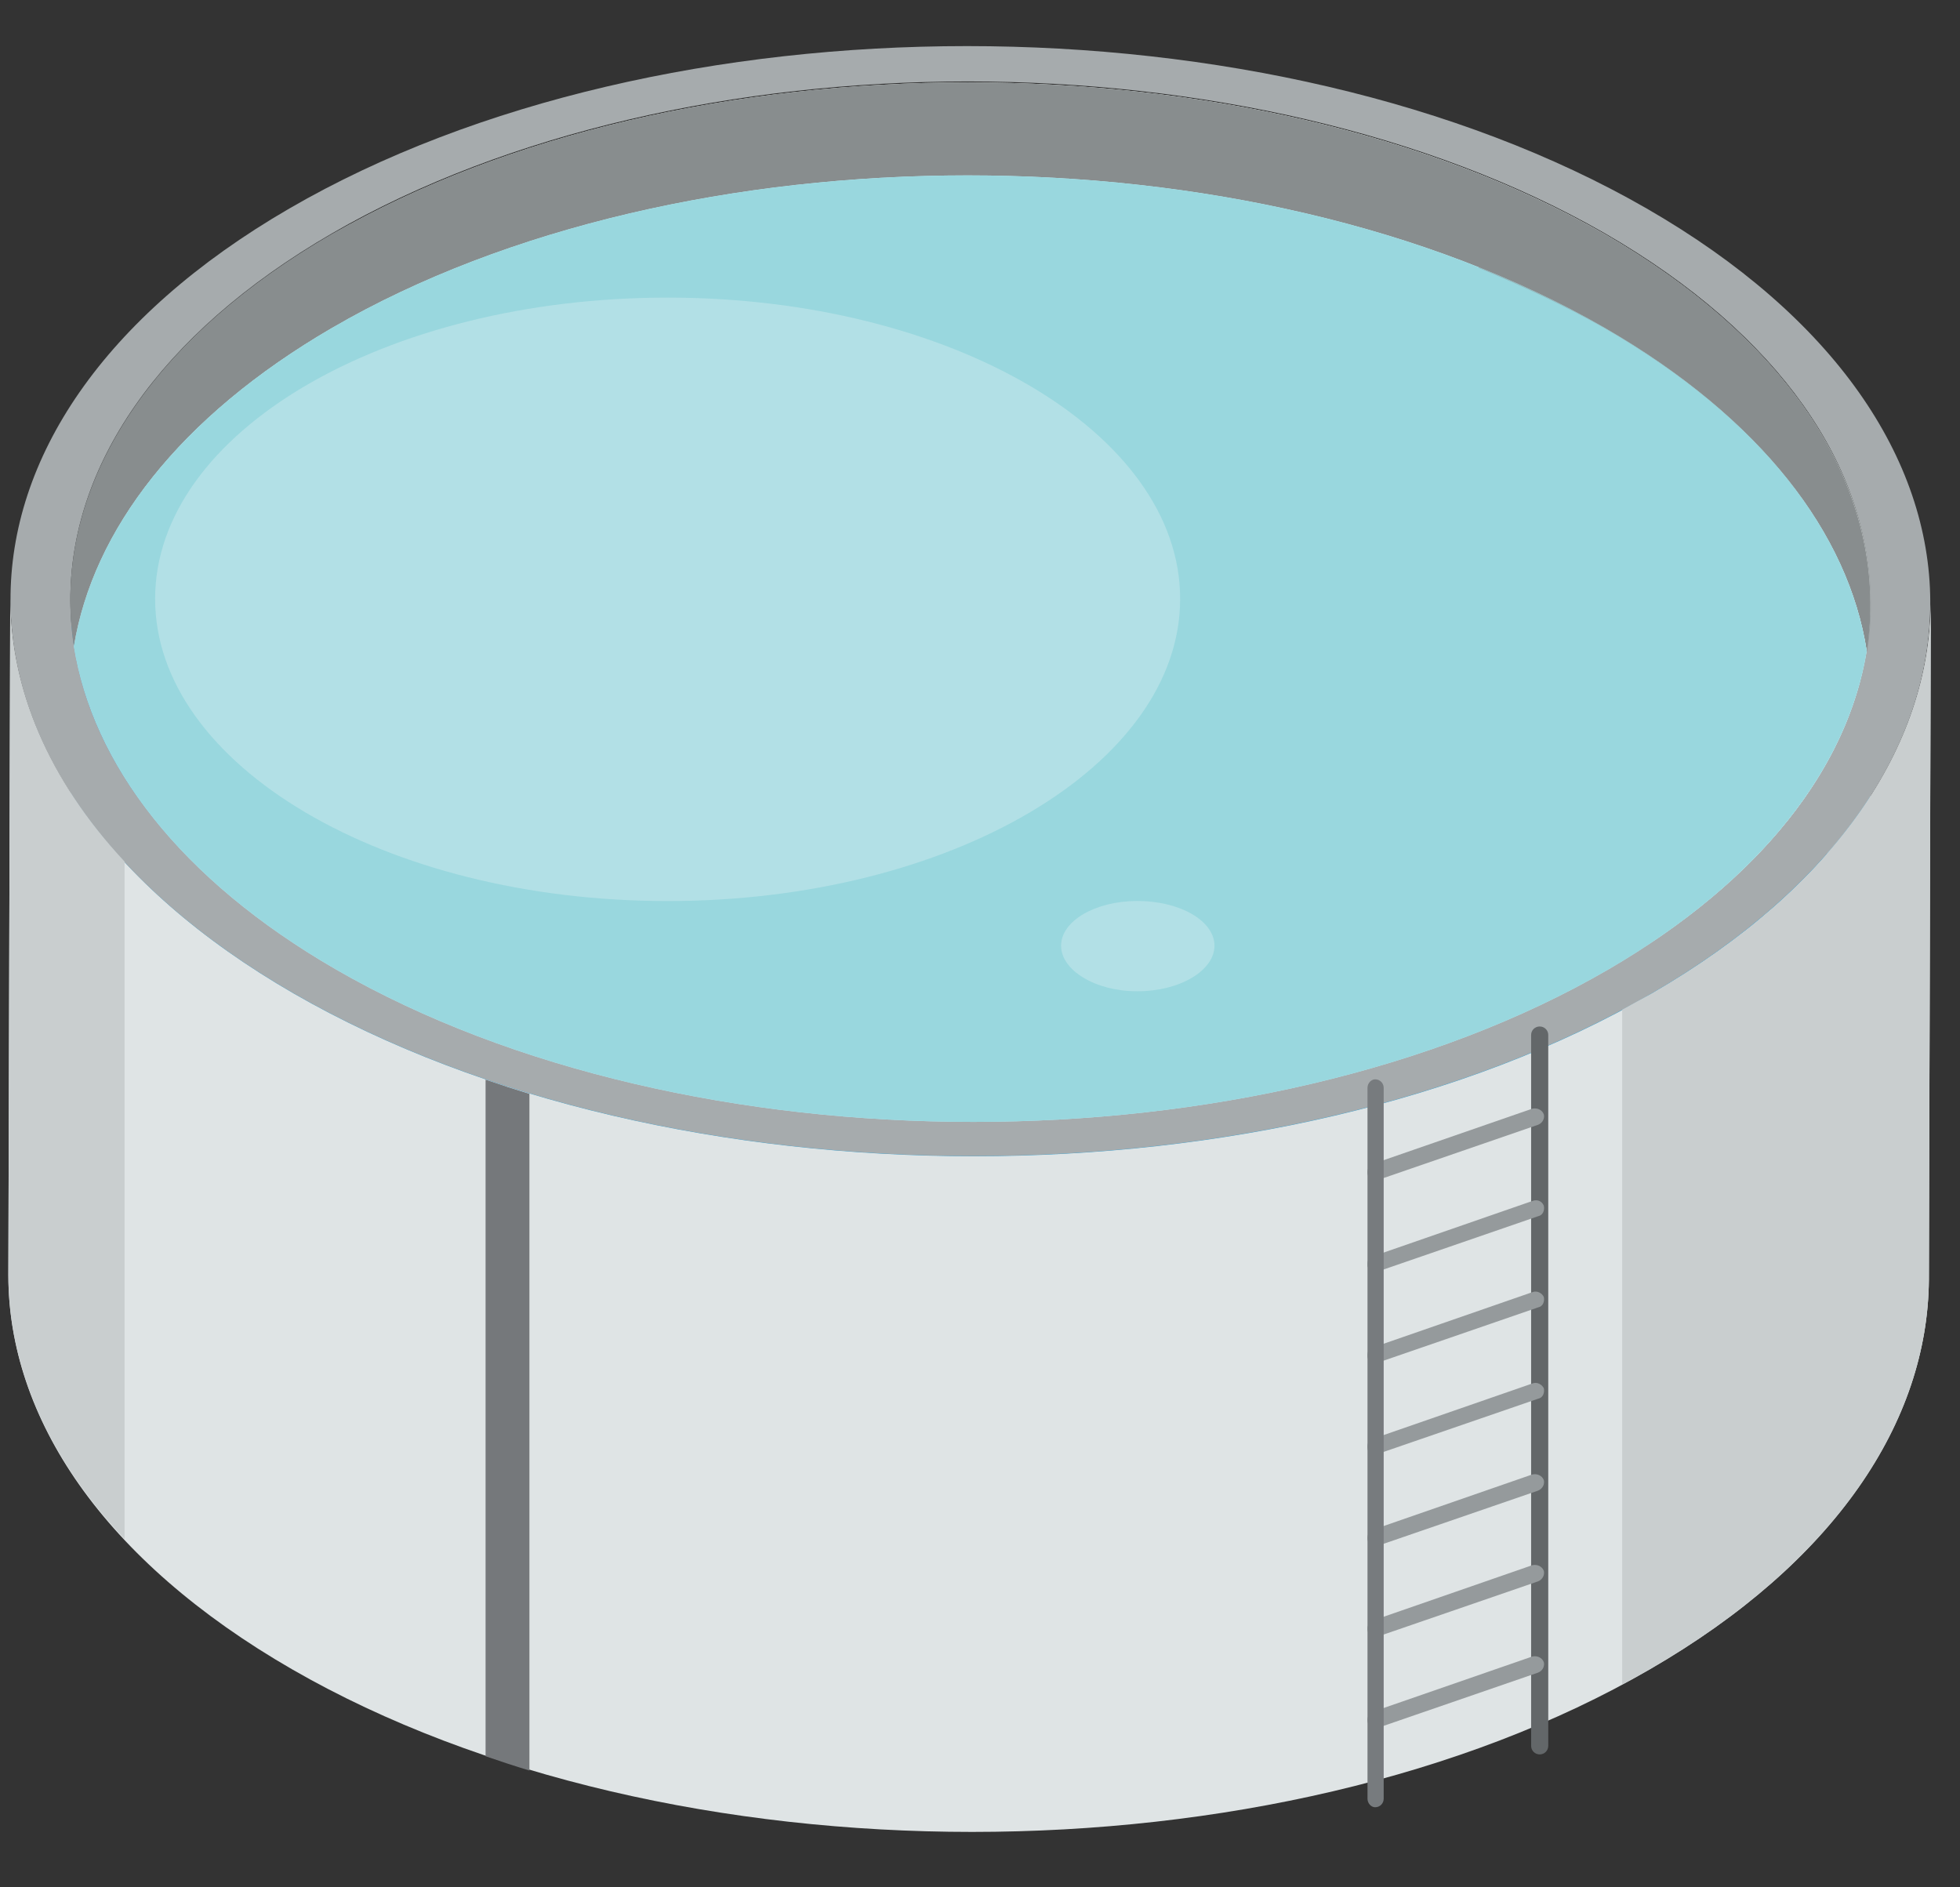 <svg width="27" height="26" viewBox="0 0 27 26" fill="none" xmlns="http://www.w3.org/2000/svg">
<rect x="0" y="0" width="27" height="26" fill="#333333" stroke="none"/>
<path d="M4.552 12.547C2.151 13.935 0.956 15.755 0.943 17.575L0.983 8.253C0.983 6.434 2.177 4.614 4.578 3.226C9.408 0.438 17.255 0.438 22.11 3.226C24.551 4.64 25.772 6.486 25.772 8.332L25.745 17.64C25.745 15.794 24.525 13.948 22.084 12.547C17.229 9.746 9.381 9.746 4.552 12.547Z" fill="#F7FFFD"/>
<path d="M25.772 8.323L25.745 17.631C25.732 19.451 24.538 21.27 22.137 22.658C17.321 25.46 9.46 25.46 4.605 22.658C2.164 21.257 0.943 19.411 0.943 17.565L0.983 8.244C0.97 10.09 2.19 11.936 4.631 13.35C9.486 16.151 17.347 16.151 22.163 13.35C24.564 11.962 25.759 10.142 25.772 8.323Z" fill="#39A5D6"/>
<path d="M26.597 8.323L26.571 17.631C26.558 19.581 25.285 21.519 22.726 22.998C17.582 25.983 9.209 25.983 4.026 22.998C1.414 21.493 0.115 19.529 0.115 17.565L0.141 8.244C0.141 10.208 1.441 12.185 4.052 13.69C9.236 16.675 17.608 16.675 22.752 13.69C25.311 12.211 26.584 10.26 26.597 8.323Z" fill="#DFE4E5"/>
<path fill-rule="evenodd" clip-rule="evenodd" d="M22.685 2.873C27.868 5.858 27.895 10.702 22.75 13.687C17.606 16.672 9.234 16.672 4.05 13.687C-1.133 10.702 -1.159 5.858 3.985 2.873C9.129 -0.111 17.501 -0.111 22.685 2.873ZM4.628 13.347C9.483 16.148 17.344 16.148 22.16 13.347C26.989 10.545 26.963 6.015 22.107 3.214C17.252 0.425 9.404 0.425 4.575 3.214C-0.254 6.015 -0.228 10.545 4.628 13.347Z" fill="#A6ABAD"/>
<path d="M4.575 4.522C9.404 1.721 17.251 1.721 22.107 4.522C24.259 5.766 25.466 7.35 25.716 8.973C26.031 6.918 24.836 4.797 22.107 3.226C17.251 0.438 9.404 0.438 4.575 3.226C1.885 4.784 0.704 6.879 1.018 8.908C1.281 7.311 2.462 5.753 4.575 4.522Z" fill="#888D8E"/>
<path d="M4.626 13.354C9.482 16.156 17.342 16.156 22.158 13.354C24.271 12.123 25.452 10.566 25.715 8.968C25.465 7.345 24.258 5.761 22.106 4.517C17.25 1.716 9.403 1.716 4.574 4.517C2.461 5.748 1.28 7.306 1.018 8.903C1.28 10.526 2.474 12.11 4.626 13.354Z" fill="#C4E7F1"/>
<path d="M4.626 13.354C9.482 16.156 17.342 16.156 22.158 13.354C24.271 12.123 25.452 10.566 25.715 8.968C25.465 7.345 24.258 5.761 22.106 4.517C17.25 1.716 9.403 1.716 4.574 4.517C2.461 5.748 1.28 7.306 1.018 8.903C1.28 10.526 2.474 12.11 4.626 13.354Z" fill="#99D7DE"/>
<path d="M1.716 11.869C0.666 10.743 0.141 9.486 0.141 8.242L0.115 17.563C0.115 18.82 0.653 20.077 1.716 21.203V11.869Z" fill="#C9CECF"/>
<path d="M22.753 13.688C22.621 13.758 22.486 13.832 22.346 13.91V23.206C22.477 23.136 22.604 23.066 22.726 22.996C25.285 21.517 26.558 19.579 26.571 17.628L26.598 8.32C26.584 10.258 25.311 12.209 22.753 13.688Z" fill="#C9CECF"/>
<path d="M21.21 24.169C21.144 24.169 21.092 24.116 21.092 24.051V14.258C21.092 14.193 21.144 14.141 21.21 14.141C21.276 14.141 21.328 14.193 21.328 14.258V24.051C21.328 24.116 21.276 24.169 21.21 24.169Z" fill="#636769"/>
<path d="M18.944 16.255C18.905 16.255 18.852 16.229 18.839 16.177C18.826 16.124 18.852 16.059 18.918 16.032L21.109 15.273C21.175 15.26 21.241 15.286 21.267 15.351C21.28 15.404 21.254 15.469 21.188 15.495L18.984 16.255C18.975 16.255 18.962 16.255 18.944 16.255Z" fill="#959A9C"/>
<path d="M18.944 17.515C18.905 17.515 18.852 17.488 18.839 17.449C18.826 17.384 18.852 17.318 18.918 17.305L21.109 16.545C21.175 16.519 21.241 16.545 21.267 16.611C21.28 16.676 21.254 16.742 21.188 16.755L18.984 17.515C18.975 17.523 18.962 17.523 18.944 17.515Z" fill="#959A9C"/>
<path d="M18.944 18.784C18.905 18.784 18.852 18.744 18.839 18.705C18.826 18.64 18.852 18.574 18.918 18.561L21.109 17.801C21.175 17.775 21.241 17.814 21.267 17.867C21.28 17.932 21.254 17.998 21.188 18.011L18.984 18.771C18.975 18.779 18.962 18.784 18.944 18.784Z" fill="#959A9C"/>
<path d="M18.944 20.041C18.905 20.041 18.852 20.015 18.839 19.963C18.826 19.897 18.852 19.832 18.918 19.819L21.109 19.059C21.175 19.033 21.241 19.072 21.267 19.125C21.28 19.19 21.254 19.256 21.188 19.269L18.984 20.028C18.975 20.037 18.962 20.041 18.944 20.041Z" fill="#959A9C"/>
<path d="M18.944 21.294C18.905 21.294 18.852 21.268 18.839 21.216C18.826 21.163 18.852 21.098 18.918 21.072L21.109 20.312C21.175 20.299 21.241 20.325 21.267 20.39C21.28 20.443 21.254 20.508 21.188 20.535L18.984 21.294C18.975 21.294 18.962 21.294 18.944 21.294Z" fill="#959A9C"/>
<path d="M18.944 22.544C18.905 22.544 18.852 22.518 18.839 22.466C18.826 22.413 18.852 22.348 18.918 22.322L21.109 21.562C21.175 21.549 21.241 21.575 21.267 21.64C21.28 21.693 21.254 21.758 21.188 21.785L18.984 22.544C18.975 22.544 18.962 22.544 18.944 22.544Z" fill="#959A9C"/>
<path d="M18.944 23.802C18.905 23.802 18.852 23.776 18.839 23.723C18.826 23.671 18.852 23.606 18.918 23.579L21.109 22.82C21.175 22.807 21.241 22.833 21.267 22.898C21.28 22.951 21.254 23.016 21.188 23.042L18.984 23.802C18.975 23.802 18.962 23.802 18.944 23.802Z" fill="#959A9C"/>
<path d="M18.943 24.897C18.89 24.897 18.838 24.845 18.838 24.779V14.987C18.838 14.921 18.89 14.869 18.943 14.869C19.009 14.869 19.061 14.921 19.061 14.987V24.779C19.061 24.845 19.009 24.897 18.943 24.897Z" fill="#777B7E"/>
<g style="mix-blend-mode:screen">
<path d="M7.293 15.069C7.092 15.008 6.891 14.943 6.689 14.873V24.194C6.891 24.264 7.092 24.33 7.293 24.391V15.069Z" fill="#75787B"/>
</g>
<g style="mix-blend-mode:screen" opacity="0.4">
<path d="M16.257 8.25C16.257 10.541 13.094 12.413 9.197 12.413C5.299 12.413 2.137 10.541 2.137 8.25C2.137 5.959 5.299 4.1 9.197 4.1C13.094 4.1 16.257 5.959 16.257 8.25Z" fill="#D8EEF2"/>
</g>
<g style="mix-blend-mode:screen" opacity="0.4">
<path d="M16.73 13.028C16.73 13.368 16.257 13.656 15.667 13.656C15.09 13.656 14.617 13.368 14.617 13.028C14.617 12.687 15.09 12.412 15.667 12.412C16.257 12.412 16.73 12.687 16.73 13.028Z" fill="#D8EEF2"/>
</g>
<g style="mix-blend-mode:multiply" opacity="0.4">
<path d="M4.826 3.082C4.747 3.126 4.664 3.169 4.577 3.213C1.887 4.771 0.705 6.866 1.02 8.895C1.283 7.298 2.464 5.74 4.577 4.509C4.664 4.465 4.747 4.417 4.826 4.365V3.082Z" fill="#888D8E"/>
</g>
<g style="mix-blend-mode:multiply" opacity="0.4">
<path d="M22.114 3.232C21.563 2.918 20.973 2.643 20.369 2.395V3.691C20.973 3.939 21.563 4.214 22.114 4.528C24.267 5.772 25.474 7.356 25.723 8.98C26.038 6.924 24.844 4.803 22.114 3.232Z" fill="#888D8E"/>
</g>
<g style="mix-blend-mode:multiply" opacity="0.5">
<path d="M25.168 11.754V21.036C26.1 19.963 26.559 18.797 26.572 17.632L26.598 8.324C26.585 9.502 26.113 10.681 25.168 11.754Z" fill="#C9CECF"/>
</g>
</svg>
